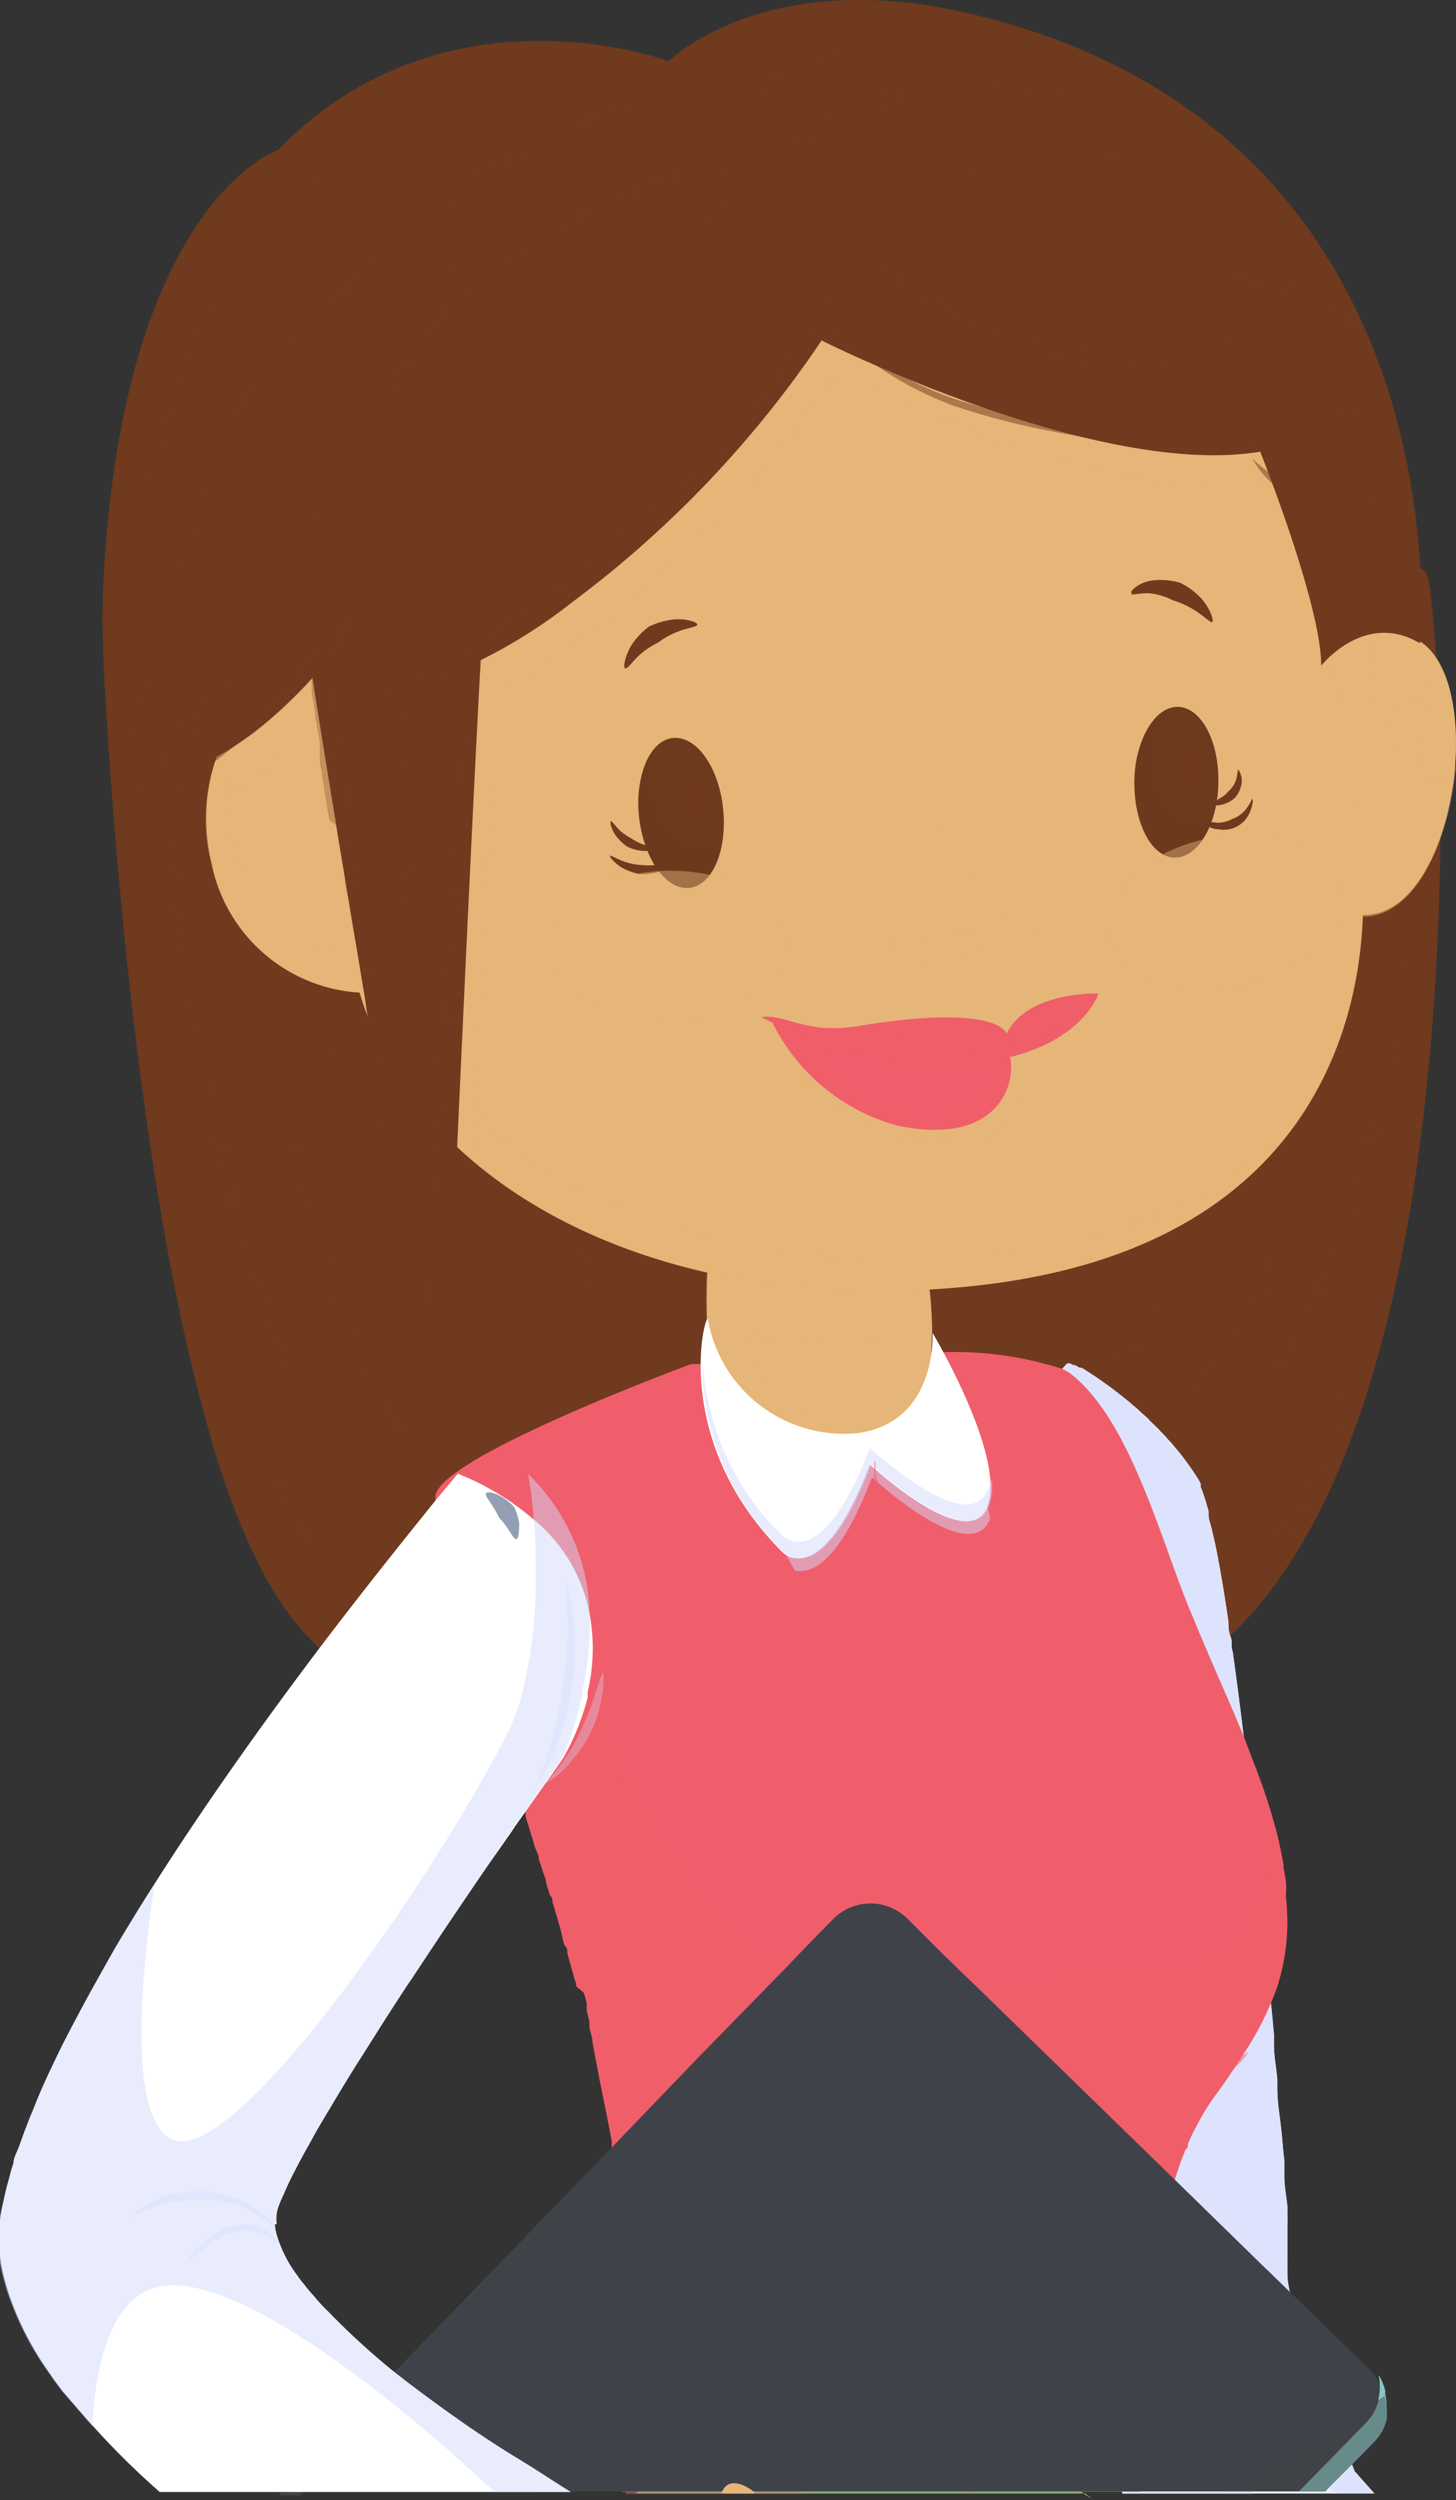 <svg xmlns="http://www.w3.org/2000/svg" viewBox="0 0 47.67 81.81"><rect x="0" y="0" width="47.67" height="81.81" fill="#333333" stroke="none"/><defs><style>.cls-1{isolation:isolate;}.cls-2,.cls-21,.cls-22,.cls-23,.cls-3{fill:#6f3a1e;}.cls-3{opacity:0.3;}.cls-12,.cls-14,.cls-16,.cls-18,.cls-20,.cls-21,.cls-22,.cls-27,.cls-28,.cls-29,.cls-3,.cls-31,.cls-32,.cls-7,.cls-8{mix-blend-mode:multiply;}.cls-14,.cls-17,.cls-21,.cls-30,.cls-33,.cls-4,.cls-7,.cls-8{opacity:0.5;}.cls-17,.cls-19,.cls-23,.cls-24,.cls-26,.cls-30,.cls-33,.cls-4,.cls-5{mix-blend-mode:screen;}.cls-16,.cls-28,.cls-29,.cls-5{opacity:0.45;}.cls-6{fill:#fff;}.cls-32,.cls-7,.cls-9{fill:#d3dbfd;}.cls-10,.cls-33{fill:#294168;}.cls-11,.cls-12{fill:#88ac76;}.cls-12{opacity:0.35;}.cls-13,.cls-14,.cls-17,.cls-24{fill:#f15e6b;}.cls-15,.cls-16,.cls-18,.cls-19{fill:#e5b678;}.cls-22{opacity:0.25;}.cls-25,.cls-26,.cls-28,.cls-30{fill:#3f4349;}.cls-27{fill:#89c5c2;}.cls-31{opacity:0.34;}</style></defs><title>regular_folderРесурс 9</title><g class="cls-1"><g id="Слой_2" data-name="Слой 2"><g id="OBJECTS"><path class="cls-2" d="M3.37,21.25s1,24.54,6,31.44,22.78,9,31.16.59,6.61-33.65,6.17-34.53S15.13,7.73,3.37,21.25Z"/><path class="cls-3" d="M12.73,37.2c-.22-2.4-.53-8.73-1.09-10.36a18.31,18.31,0,0,0-2-3.94s-3.86-.59-6.22-1c.07,1.41.29,5.12.77,9.56.12-.23.27-.38.45-.36.85.08,2.7,6.17,2.7,6.17s-.69-5.47.31-5.47S9.25,34,9.25,34s.47-1.62,1.62-.77C11.66,33.8,12.41,36,12.73,37.2Z"/><path class="cls-3" d="M12.73,37.2a3.67,3.67,0,0,0,.14.94C12.94,38.18,12.88,37.79,12.73,37.2Z"/><path class="cls-3" d="M45.12,37c-.08.4-.12.65-.12.65S45.06,37.34,45.12,37Z"/><path class="cls-3" d="M46.72,18.75a.85.85,0,0,0-.31-.21c-.77.77-1.65,1.1-2.06.33a1.23,1.23,0,0,1,0-1.13,62.45,62.45,0,0,0-6.07-1.66L15,36.54s.12,7.39-.9,8.6-4-5.17-4-5.17,3.13,9,2.1,10-3.36-2.16-3.36-2.16,1.38,3.37.6,3.49c-.39.06-1.58-2.3-2.66-4.65a19.93,19.93,0,0,0,2.56,6,11,11,0,0,0,3,2.71,15.24,15.24,0,0,0,1.88.13c2.37,0,17.27-.76,24.57-.76a16.31,16.31,0,0,0,1.74-1.49,18,18,0,0,0,3.94-6.86c-3.8,4.74-5.2,3.56-5.55,2.08s2.22-5.65,2.22-5.65-3,3-3.54,1.8,6.37-9.79,7.21-10c.59-.13.43,1.38.29,2.28.26-1.4.92-4.6,1.39-4.51.15,0,.26.84.32,2C47.55,26.48,47,19.22,46.72,18.75Z"/><g class="cls-4"><path class="cls-2" d="M9.66,45.16a2.87,2.87,0,0,1-.17-.38c-.1-.24-.25-.59-.41-1-.33-.84-.73-2-1.1-3.13C7.25,38.34,6.72,36,6.72,36s-.51-2.36-.8-4.75c-.15-1.2-.27-2.4-.32-3.3,0-.45,0-.83-.06-1.09a2.76,2.76,0,0,1,0-.42,2.5,2.5,0,0,1,.06.41c0,.26.06.64.1,1.09.1.89.24,2.09.42,3.28.35,2.38.89,4.72.89,4.72s.49,2.35,1.17,4.66c.34,1.15.7,2.3,1,3.15.15.42.27.78.35,1A1.71,1.71,0,0,1,9.66,45.16Z"/></g><g class="cls-4"><path class="cls-2" d="M13.81,47.89l-.16-.22c-.09-.14-.23-.34-.38-.59-.31-.5-.7-1.17-1.07-1.86-.73-1.38-1.31-2.84-1.31-2.84a28.28,28.28,0,0,1-.91-3c-.17-.76-.3-1.53-.37-2.11,0-.29,0-.54-.07-.71a1,1,0,0,1,0-.27,9.7,9.7,0,0,1,.18,1c.11.57.27,1.33.47,2.08a29,29,0,0,0,1,2.94s.54,1.45,1.22,2.85c.34.7.7,1.39,1,1.9A6,6,0,0,1,13.81,47.89Z"/></g><g class="cls-4"><path class="cls-2" d="M19.35,45.5a9.38,9.38,0,0,1-.09-1.18c0-.59-.1-1.18-.1-1.18s0-.58-.09-1.17A8.71,8.71,0,0,1,19,40.79a4.71,4.71,0,0,1,.32,1.15c.12.59.18,1.18.18,1.18s0,.6,0,1.19A4.86,4.86,0,0,1,19.35,45.5Z"/></g><g class="cls-4"><path class="cls-2" d="M41.08,46.05a1.2,1.2,0,0,1,.15-.31c.1-.2.27-.46.44-.8.37-.66.82-1.55,1.24-2.46s.79-1.85,1-2.56.4-1.19.4-1.19.17-.47.38-1.19.47-1.69.68-2.67.37-2,.47-2.73c.06-.37.08-.68.12-.9a1.09,1.09,0,0,1,.06-.34,1.48,1.48,0,0,1,0,.34c0,.22,0,.54-.06.92-.06.75-.2,1.75-.38,2.75s-.42,2-.62,2.7-.36,1.22-.36,1.22-.16.48-.43,1.19-.67,1.64-1.1,2.55-.94,1.79-1.33,2.43c-.2.33-.38.59-.5.77A1.46,1.46,0,0,1,41.08,46.05Z"/></g><g class="cls-4"><path class="cls-2" d="M39,45.39s.57-.5,1-1.09A7.47,7.47,0,0,0,40.84,43a7.64,7.64,0,0,0,.57-1.37c.21-.72.26-1.47.3-1.47a4.19,4.19,0,0,1-.1,1.52,7.22,7.22,0,0,1-.5,1.46,6.65,6.65,0,0,1-.9,1.25A4,4,0,0,1,39,45.39Z"/></g><g class="cls-4"><path class="cls-2" d="M38,42.79a1.65,1.65,0,0,1-.25.55c-.16.25-.35.49-.35.49s-.21.21-.44.4-.48.35-.51.32.18-.25.36-.47l.37-.45.4-.42C37.73,43,37.92,42.77,38,42.79Z"/></g><g class="cls-4"><path class="cls-2" d="M44,45.6a6.23,6.23,0,0,1-.28,1.72,8.14,8.14,0,0,1-.42,1.14c-.14.3-.25.49-.25.49s-.11.19-.3.46a9.16,9.16,0,0,1-.77.93,8.76,8.76,0,0,1-1.27,1.19s.56-.66,1.11-1.33c.27-.33.52-.68.7-1s.27-.45.27-.45.11-.18.26-.47a8,8,0,0,0,.46-1.07C43.79,46.45,43.94,45.59,44,45.6Z"/></g><g class="cls-5"><path class="cls-2" d="M5.12,35.92c.3,3.38.71,7.79,2.88,10.53a.3.3,0,0,0,.5-.21,29.1,29.1,0,0,0-1.27-4.87c-.46-1.85-.94-3.68-1.27-5.56a.43.43,0,0,0-.84.11Z"/></g><g class="cls-5"><path class="cls-2" d="M7.8,34.83A1.34,1.34,0,0,0,7.61,36a3,3,0,0,0,.51,1.33c.22.25.59,0,.62-.26a4.22,4.22,0,0,0-.29-1.3,1.42,1.42,0,0,0-.59-1Z"/></g><g class="cls-5"><path class="cls-2" d="M9.21,39.23A8,8,0,0,0,9.81,42c0,.09.19,0,.17-.07-.2-.93-.51-1.82-.73-2.75,0,0-.05,0,0,0Z"/></g><g class="cls-5"><path class="cls-2" d="M10.61,34.29a4,4,0,0,0,.13,2.26,11.82,11.82,0,0,0,.84,2.85c.05.13.25.06.25-.07a11.36,11.36,0,0,0-.3-2.79c-.18-.75-.19-1.73-.78-2.27a.1.1,0,0,0-.14,0Z"/></g><g class="cls-5"><path class="cls-2" d="M44.18,36.92a1.89,1.89,0,0,0-.6.85,2.62,2.62,0,0,0-.2,1.14.25.25,0,0,0,.47.12,4.89,4.89,0,0,0,.38-1,2.83,2.83,0,0,0,.13-.5,3.32,3.32,0,0,0,0-.54.09.09,0,0,0-.15-.06Z"/></g><g class="cls-5"><path class="cls-2" d="M45.69,37.28c-1.64,3.2-3.2,6.56-4.6,9.86-.15.35.26.77.57.44a16,16,0,0,0,4.16-10.27.07.07,0,0,0-.13,0Z"/></g><g class="cls-4"><path class="cls-2" d="M10.22,50.53a11.8,11.8,0,0,1-.88-1.44,10.76,10.76,0,0,1-.61-1.58A11.8,11.8,0,0,1,9.61,49,10.76,10.76,0,0,1,10.22,50.53Z"/></g><path class="cls-6" d="M45,81.59H36.75l-.34-1.26c0-.11-.06-.21-.09-.31s-.12-.46-.18-.68-.12-.45-.18-.66h0a25.2,25.2,0,0,1-.54-2.47c-.08-.64-.32-2.44-.6-4.87l-.06-.42h0c0-.25,0-.51-.08-.77h0c-.08-.63-.15-1.28-.22-2,0-.29-.07-.58-.09-.88-.08-.74-.16-1.5-.23-2.29-.06-.52-.1-1.06-.15-1.59l0-.34c-.07-.77-.13-1.54-.19-2.32h0c0-.22,0-.44-.05-.66h0c-.06-.87-.11-1.74-.16-2.6s-.08-1.76-.1-2.61c-.13-4.92.16-9,1.37-10.16a.38.38,0,0,1,.09-.09l0,0,0,0,0,0,.08,0,0,0,.11.06.06,0,.14.08.06,0,.11.06.07.05,0,0,.31.2.34.24c.24.17.49.37.75.58l0,0,.09.08.19.16.06.06.27.24.07.08.27.26.07.08a3.45,3.45,0,0,1,.26.28l.07.07.26.31.15.19.14.19c.11.15.22.31.32.47a1.8,1.8,0,0,1,.11.2s0,.07,0,.11a1.19,1.19,0,0,1,.08.2c.06.17.12.37.18.59h0l0,.14c0,.16.09.34.12.52l.09.38c.15.73.3,1.6.44,2.58h0c0,.15,0,.31.07.48s0,.32.07.49c.14,1,.28,2.08.41,3.21v0c0,.31.07.63.11,1l.09.83s0,0,0,.08c.08.77.16,1.57.25,2.36v0c.11,1.07.21,2.14.31,3.2h0c0,.32.06.64.1,1s.05.56.08.84l0,.34c0,.39.08.77.11,1.14l0,.28c0,.47.08.92.13,1.37s.06.7.1,1c0,.17,0,.34,0,.5,0,.36.07.71.1,1l0,.25a1.5,1.5,0,0,1,0,.22.34.34,0,0,1,0,.1c0,.13,0,.25,0,.37s0,.07,0,.1,0,.23,0,.34,0,.07,0,.11,0,.07,0,.11l0,.22a.25.25,0,0,0,0,.08c0,.12,0,.23,0,.34v0c0,.23.06.45.09.65v0s0,.06,0,.09a.06.06,0,0,0,0,0,.78.78,0,0,0,0,.16s0,.07,0,.1L43,76s0,.06,0,.09,0,0,0,.08,0,0,0,.06,0,.06,0,.08,0,0,0,0a.17.17,0,0,1,0,.07s0,0,0,.07h0a.15.15,0,0,0,0,.07.11.11,0,0,1,0,0,.83.83,0,0,0,0,.12l0,.12a.17.17,0,0,0,0,0,.76.76,0,0,0,0,.11s0,0,0,0a0,0,0,0,0,0,0s0,.08,0,.13l0,.07.06.16,0,.08.09.23s0,0,0,0l.12.31s0,0,0,0l.12.29a.49.49,0,0,0,0,.11l.1.27,0,.09c0,.11.08.22.13.34h0s0,0,0,0h0c0,.14.11.29.17.44s.15.4.24.62.08.22.13.33a.08.08,0,0,1,0,.05c.07.16.13.31.19.47,0,0,0,0,0,0Z"/><path class="cls-6" d="M45.07,81.81s0,0,0,0h0A.09.09,0,0,0,45.07,81.81Z"/><path class="cls-7" d="M45,81.59H36.75l-.34-1.26c0-.11-.06-.21-.09-.31s-.12-.46-.18-.68-.12-.45-.18-.66h0a25.2,25.2,0,0,1-.54-2.47c-.08-.64-.32-2.44-.6-4.87l-.06-.42h0c0-.25,0-.51-.08-.77h0c-.08-.63-.15-1.28-.22-2,0-.29-.07-.58-.09-.88-.08-.74-.16-1.5-.23-2.29-.06-.52-.1-1.06-.15-1.59l0-.34c-.07-.77-.13-1.54-.19-2.32h0c0-.22,0-.44-.05-.66h0c-.06-.87-.11-1.74-.16-2.6s-.08-1.76-.1-2.61c-.13-4.92.16-9,1.37-10.16a.38.38,0,0,1,.09-.09l0,0,0,0,0,0,.08,0,0,0,.11.06.06,0,.14.08.06,0,.11.06.07.05,0,0,.31.2.34.24c.24.17.49.37.75.58l0,0,.09.08.19.16.06.06.27.24.07.08.27.26.07.08a3.45,3.45,0,0,1,.26.28l.07.07.26.31.15.19.14.19c.11.15.22.31.32.47a1.8,1.8,0,0,1,.11.2s0,.07,0,.11a1.19,1.19,0,0,1,.08.2c.06.17.12.37.18.59h0l0,.14c0,.16.09.34.12.52l.09.38c.15.73.3,1.6.44,2.58h0c0,.15,0,.31.07.48s0,.32.07.49c.14,1,.28,2.08.41,3.21v0c0,.31.07.63.11,1l.09.83s0,0,0,.08c.08.77.16,1.57.25,2.36v0c.11,1.07.21,2.14.31,3.2h0c0,.32.06.64.1,1s.05.56.08.84l0,.34c0,.39.08.77.11,1.14l0,.28c0,.47.08.92.13,1.37s.06.7.1,1c0,.17,0,.34,0,.5,0,.36.07.71.1,1l0,.25a1.5,1.5,0,0,1,0,.22.34.34,0,0,1,0,.1c0,.13,0,.25,0,.37s0,.07,0,.1,0,.23,0,.34,0,.07,0,.11,0,.07,0,.11l0,.22a.25.25,0,0,0,0,.08c0,.12,0,.23,0,.34v0c0,.23.06.45.09.65v0s0,.06,0,.09a.06.06,0,0,0,0,0,.78.78,0,0,0,0,.16s0,.07,0,.1L43,76s0,.06,0,.09,0,0,0,.08,0,0,0,.06,0,.06,0,.08,0,0,0,0a.17.17,0,0,1,0,.07s0,0,0,.07h0a.15.15,0,0,0,0,.07.11.11,0,0,1,0,0,.83.83,0,0,0,0,.12l0,.12a.17.17,0,0,0,0,0,.76.76,0,0,0,0,.11s0,0,0,0a0,0,0,0,0,0,0s0,.08,0,.13l0,.07.06.16,0,.08.09.23s0,0,0,0l.12.31s0,0,0,0l.12.29a.49.49,0,0,0,0,.11l.1.27,0,.09c0,.11.08.22.13.34h0s0,0,0,0h0c0,.14.11.29.17.44s.15.4.24.62.08.22.13.33a.08.08,0,0,1,0,.05c.07.16.13.31.19.47,0,0,0,0,0,0Z"/><path class="cls-7" d="M45.07,81.81s0,0,0,0h0A.09.09,0,0,0,45.07,81.81Z"/><path class="cls-7" d="M45,81.59h-1.2l-.28-.18-.56-.3c-.7-.31-1.32-.38-1.73,0a.87.87,0,0,0-.23.49H36.75l-.34-1.26c0-.11-.06-.21-.09-.31s-.12-.46-.18-.68-.12-.45-.18-.66h0a25.2,25.2,0,0,1-.54-2.47c-.08-.64-.32-2.44-.6-4.87l-.06-.42h0c0-.25,0-.51-.08-.77h0c-.08-.63-.15-1.28-.22-2,0-.29-.07-.58-.09-.88-.08-.74-.16-1.5-.23-2.29-.06-.52-.1-1.06-.15-1.59l0-.34c-.07-.77-.13-1.54-.19-2.32h0c0-.22,0-.44-.05-.66h0c-.06-.87-.11-1.74-.16-2.6s-.08-1.76-.1-2.61c-.13-4.92.16-9,1.37-10.16a.38.38,0,0,1,.09-.09l0,0,0,0,0,0,.08,0,0,0,.11.06.06,0,.14.08.06,0,.11.06.07.05,0,0,.31.2.34.24c.24.17.49.37.75.58l0,0,.09.08.19.16.06.06.27.24.07.08.27.26.07.08a3.45,3.45,0,0,1,.26.28l.07.07.26.31.15.19.14.19c.11.15.22.31.32.47a1.8,1.8,0,0,1,.11.2s0,.07,0,.11a1.19,1.19,0,0,1,.08.2c.06.17.12.37.18.59,0,0,0,.09,0,.14s.09.34.12.52l.09.38c.15.73.3,1.6.44,2.58h0c0,.15,0,.31.07.48s0,.32.07.49c.14,1,.28,2.08.41,3.21v0c0,.31.07.63.11,1l.09.83s0,0,0,.08c.09.77.17,1.57.25,2.36v0c.11,1.06.21,2.13.32,3.18h0l.09,1c0,.28.05.56.08.84l0,.34c0,.39.08.77.11,1.14l0,.28c0,.47.09.93.13,1.37s.06.7.1,1c0,.17,0,.34,0,.5,0,.36.07.71.1,1,0,0,0,0,0,0a1.79,1.79,0,0,0,0,.23,1.5,1.5,0,0,1,0,.22.34.34,0,0,1,0,.1c0,.13,0,.25,0,.37s0,.07,0,.1,0,.23,0,.34,0,.07,0,.11,0,.07,0,.11l0,.22a.25.25,0,0,0,0,.08c0,.12,0,.23,0,.34v0c0,.23.06.45.09.65v0s0,.06,0,.09a.06.06,0,0,0,0,0,.78.78,0,0,0,0,.16s0,.07,0,.1L43,76s0,.06,0,.09,0,0,0,.08,0,0,0,.06,0,.06,0,.08,0,0,0,0a.17.17,0,0,1,0,.07s0,0,0,.07h0a.15.15,0,0,0,0,.07.11.11,0,0,1,0,0,.83.83,0,0,0,0,.12l0,.12a.17.17,0,0,0,0,0,.76.76,0,0,0,0,.11s0,0,0,0a0,0,0,0,0,0,0s0,.08,0,.13l0,.07.06.16,0,.08.09.23s0,0,0,0l.12.31s0,0,0,0l.12.29a.49.49,0,0,0,0,.11l.1.27,0,.09c0,.11.08.22.13.34h0s0,0,0,0h0c0,.14.11.29.17.44s.15.4.24.62.08.22.13.33a.08.08,0,0,1,0,.05c.07.16.13.31.19.47,0,0,0,0,0,0Z"/><g class="cls-8"><path class="cls-9" d="M43.26,77.77a3.94,3.94,0,0,1-.67-.82c-.29-.45-.54-.92-.54-.92s-.21-.49-.37-1a3.54,3.54,0,0,1-.22-1,8.34,8.34,0,0,1,.42,1c.2.48.44.94.44.94s.21.48.45.94A6.77,6.77,0,0,1,43.26,77.77Z"/></g><path class="cls-10" d="M35.75,81.76h0l-.22-.17H20.81c.22-.18.48-.37.76-.56s.39-.26.61-.39l.33-.2.35-.19.1-.06.13-.06.22-.11.42-.2.07,0,.52-.21.05,0,.42-.15h0l.35-.11a11.06,11.06,0,0,1,1.23-.3h.07c.28,0,.58-.08.87-.11a11.3,11.3,0,0,1,1.31,0l.34,0,.59.07a10.15,10.15,0,0,1,2.59.68l.2.09A12.05,12.05,0,0,1,34.63,81l.52.36c.13.08.25.18.38.27Z"/><path class="cls-11" d="M35.75,81.76h0l-.22-.17H20.81c.22-.18.48-.37.76-.56s.39-.26.61-.39l.33-.2.35-.19.1-.06.13-.06.22-.11.42-.2.07,0,.52-.21.05,0,.42-.15h0l.35-.11a11.06,11.06,0,0,1,1.23-.3h.07c.28,0,.58-.08.87-.11a11.3,11.3,0,0,1,1.31,0l.34,0,.59.07a10.15,10.15,0,0,1,2.59.68l.2.09A12.05,12.05,0,0,1,34.63,81l.52.36c.13.08.25.18.38.27Z"/><path class="cls-12" d="M28.57,81.12a.92.92,0,0,1-.48.47H20.81c.22-.18.48-.37.76-.56s.39-.26.61-.39l.33-.2.35-.19.11,0,.12-.07.22-.11.42-.2.07,0,.52-.21.05,0,.42-.15h0l.35-.11a11.06,11.06,0,0,1,1.23-.3h.07l1.35.85C28.25,80.14,28.76,80.62,28.57,81.12Z"/><path class="cls-12" d="M35.51,81.59H20.81c.22-.18.48-.37.76-.56s.39-.26.61-.39l.33-.2.35-.19.1-.06.13-.06.22-.11.42-.2.07,0,.52-.21.05,0,.42-.15h0l.35-.11a11.06,11.06,0,0,1,1.23-.3h.07c.28,0,.58-.08.87-.11a11.3,11.3,0,0,1,1.31,0l.34,0,.59.07a11.38,11.38,0,0,1,2.58.72l.2.08A13.83,13.83,0,0,1,34.63,81l.52.36Z"/><path class="cls-13" d="M41.82,65h0a10,10,0,0,1-1.13,2.24h0c-.08.13-.16.26-.25.39s0,0,0,0c-.22.33-.45.67-.7,1a6.62,6.62,0,0,0-.51.83,7.33,7.33,0,0,0-.34.69c0,.06,0,.13-.08.19l-.14.36-.18.53h0l-.06.2,0,.1c0,.1-.06.21-.09.31s-.09.35-.13.53v0l0,.14c0,.17-.08.33-.11.5-.15.78-.26,1.58-.39,2.36-.35,2.14-.83,4.24-.39,6.16h-1.7l.22.17h0l-.22-.17H20.35a12.27,12.27,0,0,0,.55-3.82,30.62,30.62,0,0,0-.4-4.4c0-.11,0-.22-.05-.33-.1-.68-.22-1.34-.34-2,0-.14-.05-.29-.08-.43a1.16,1.16,0,0,0,0-.18c0-.1,0-.2,0-.3-.1-.54-.21-1.08-.32-1.62s-.21-1.08-.31-1.62c0-.15-.07-.32-.1-.49a1.16,1.16,0,0,1,0-.18l-.09-.36c0-.08,0-.16,0-.23s-.06-.24-.1-.37L18.87,65c0-.13-.07-.26-.1-.39s-.05-.17-.07-.26l-.12-.42c0-.09,0-.17-.07-.25s-.1-.37-.16-.56l-.06-.21c-.06-.21-.13-.45-.2-.67,0-.06,0-.13-.05-.19S18,62,18,62l-.12-.4c0-.13-.08-.26-.11-.38v0l-.12-.36c0-.14-.08-.27-.13-.41s-.06-.22-.1-.33-.09-.31-.14-.46-.05-.16-.07-.23l0-.1-.33-1c-.09-.28-.18-.56-.26-.83L16.47,57h0c-.08-.23-.15-.46-.22-.68s-.17-.55-.26-.82-.13-.44-.19-.65a37,37,0,0,1-1.54-5.75,1,1,0,0,1,0-.18c.26-1.3,8.38-4.29,8.38-4.29l.29,0h0l.31,0,.38,0,1-.1c1.56-.13,3.8-.28,5.82-.28h.33a11.4,11.4,0,0,1,4,.54,1.33,1.33,0,0,1,.31.18c2,1.58,3,5.72,4,8,.17.42.35.84.53,1.26.48,1.12,1,2.25,1.42,3.4v0A20,20,0,0,1,41.81,60c.08.33.15.67.21,1,0,0,0,0,0,.07s.06.33.08.5,0,.34,0,.51A7,7,0,0,1,41.82,65Z"/><path class="cls-14" d="M41.82,65h0a10,10,0,0,1-1.13,2.24h0c-.08.13-.16.26-.25.39s0,0,0,0c-.22.33-.45.67-.7,1a6.62,6.62,0,0,0-.51.83,7.33,7.33,0,0,0-.34.69c0,.06,0,.13-.08.19l-.14.36-.18.53h0l-.06.2,0,.1a3,3,0,0,0-.08.32c0,.17-.09.34-.14.52v0l0,.14c0,.17-.07.33-.1.5h0a6.42,6.42,0,0,0-3.19-1.74l-.12,0-.22,0a4.51,4.51,0,0,0-.53-.09c-4.18-.52-9.76-.69-10.28,1.74a6.82,6.82,0,0,0-.06,2.18l.56-.38c-.08.83-.15,1.67-.15,2.5a15.74,15.74,0,0,0,.77,2.2h0a7.8,7.8,0,0,0,.39.82,10.58,10.58,0,0,0,1,1.36h-5.8a12.27,12.27,0,0,0,.55-3.82,30.62,30.62,0,0,0-.4-4.4c0-.11,0-.22-.05-.33-.1-.68-.22-1.34-.34-2,0-.14-.05-.29-.08-.43a1.16,1.16,0,0,0,0-.18c0-.1,0-.2,0-.3-.1-.54-.21-1.08-.32-1.62s-.21-1.08-.31-1.62c0-.15-.07-.32-.1-.49a1.16,1.16,0,0,1,0-.18l-.09-.36c0-.08,0-.16,0-.23s-.06-.24-.1-.37L18.87,65c0-.13-.07-.26-.1-.39s-.05-.17-.07-.26l-.12-.42c0-.09,0-.17-.07-.25s-.1-.37-.16-.56l-.06-.21c-.06-.21-.13-.45-.2-.67,0-.06,0-.13-.05-.19S18,62,18,62l-.12-.4c0-.13-.08-.26-.11-.38v0l-.12-.36c0-.14-.08-.27-.13-.41s-.06-.22-.1-.33-.09-.31-.14-.46-.05-.16-.07-.23l0-.1-.33-1c-.09-.28-.18-.56-.26-.83L16.47,57h0c-.08-.23-.15-.46-.22-.68s-.17-.55-.26-.82-.13-.42-.2-.63v0a10.86,10.86,0,0,1,1.74-3.24,1.6,1.6,0,0,1,.24-.22c.16.58.42,1.41.79,2.44v0c.06.2.13.41.22.63s.18.5.29.77h0a.36.36,0,0,0,0,.09,1.34,1.34,0,0,0,.07.18c0,.13.1.26.16.39a2.87,2.87,0,0,0,.15.37h0c.28.67.6,1.35.94,2h0a19.36,19.36,0,0,0,2.18,3.42,12,12,0,0,0,3.1,2.78,5.2,5.2,0,0,0,.46.25,8.75,8.75,0,0,0,5.55.71h0l.68-.13q.64-.12,1.35-.3l.37-.09c.33-.08.63-.15.92-.2a.8.8,0,0,1,.15,0c3.5-.66,4.45.16,5.53-1.08a4.84,4.84,0,0,0,.76-1.9v0A17.34,17.34,0,0,0,41.81,60c.08.33.15.67.21,1,0,0,0,0,0,.07s.06.33.08.5,0,.34,0,.51A7,7,0,0,1,41.82,65Z"/><path class="cls-15" d="M23.2,41.11s-.53,5.45,1.61,6.41,4.56,1,5.37-1.29a11.34,11.34,0,0,0,0-5.44S23.47,39.82,23.2,41.11Z"/><path class="cls-16" d="M29.19,47.6c-3.46-.53-5.59-4.5-4.44-3.92s4.56.12,5.78-.07a14.41,14.41,0,0,0-.35-2.82s-6.71-1-7,.32c0,0-.53,5.45,1.61,6.41C26.37,48.21,28.06,48.4,29.19,47.6Z"/><path class="cls-7" d="M28.55,48.34s3.24,3,3.86,1.36l0-.1a26.08,26.08,0,0,0-1.91-4.67,2.73,2.73,0,0,1-2.36,2.38,4.5,4.5,0,0,1-4.61-2.7c-.23,1.17.69,3.59,2.49,6.78C26.54,51.5,27.46,51.2,28.55,48.34Z"/><path class="cls-6" d="M23.18,43.18c-.05-.39-1.3,3.87,2.43,7.6,0,0,1.25,1.37,2.87-2.86,0,0,3.23,3,3.85,1.37s-1.8-5.68-1.8-5.68.18,2.91-2.43,3.28A4.52,4.52,0,0,1,23.18,43.18Z"/><path class="cls-7" d="M32.33,48.75c-.62,1.61-3.85-1.37-3.85-1.37-1.62,4.23-2.87,2.86-2.87,2.86A8.62,8.62,0,0,1,23,44.4a8.54,8.54,0,0,0,2.66,6.38s1.25,1.37,2.87-2.86c0,0,3.23,3,3.85,1.37a2,2,0,0,0,.09-.91A1.34,1.34,0,0,1,32.33,48.75Z"/><g class="cls-4"><path class="cls-17" d="M40.55,59.69a3.72,3.72,0,0,1-.2-.87A14.52,14.52,0,0,0,39.81,57c-.23-.67-.5-1.33-.7-1.82l-.33-.83s-1.86-5.4-1.7-5.46,2.27,5.25,2.27,5.25l.28.84c.18.51.41,1.19.59,1.89a11,11,0,0,1,.36,2A2.24,2.24,0,0,1,40.55,59.69Z"/><path class="cls-17" d="M40.65,62.33c-.17,0-.19-.82-.19-.82s.24-.76.4-.74.19.82.19.82S40.81,62.36,40.65,62.33Z"/><path class="cls-17" d="M35,80.63a14,14,0,0,1,.74-1.47,11.15,11.15,0,0,0,.55-1.51,10.75,10.75,0,0,0,.45-1.55A15.91,15.91,0,0,1,37,74.48a3.83,3.83,0,0,1,.15,1.68,8.78,8.78,0,0,1-.29,1.68,8.86,8.86,0,0,1-.76,1.52A3.76,3.76,0,0,1,35,80.63Z"/></g><g class="cls-8"><path class="cls-13" d="M22.15,79.13a5.18,5.18,0,0,1-.37-.66c-.15-.34-.24-.72-.28-.72a1.66,1.66,0,0,0,.08.79,4,4,0,0,0,.31.75,3.48,3.48,0,0,0,.52.61c.29.28.63.48.66.44a7.37,7.37,0,0,0-.51-.58A5.56,5.56,0,0,1,22.15,79.13Z"/><path class="cls-13" d="M30.61,68.94a11.37,11.37,0,0,1-1.68.14,10.91,10.91,0,0,1-1.68-.17c-.23,0-.41-.1-.54-.12l-.2-.05-.21-.06c-.12,0-.31-.07-.53-.15a11,11,0,0,1-1.55-.66,10.45,10.45,0,0,1-1.41-.93,4.84,4.84,0,0,0-.61-.48,3.58,3.58,0,0,0,.53.57,9,9,0,0,0,1.39,1,10.1,10.1,0,0,0,1.56.73c.22.09.41.13.54.18l.21.06.21,0c.14,0,.33.08.56.11a10,10,0,0,0,1.73.11,9.71,9.71,0,0,0,1.71-.23,3.34,3.34,0,0,0,.74-.25S31.07,68.87,30.61,68.94Z"/><path class="cls-13" d="M36.86,77.76s0,.44-.08.87a6.7,6.7,0,0,1-.56,1.6c-.21.37-.51.69-.48.73a1.86,1.86,0,0,0,.66-.62,3.89,3.89,0,0,0,.44-.79,3.76,3.76,0,0,0,.15-.9A1.84,1.84,0,0,0,36.86,77.76Z"/><path class="cls-13" d="M40.17,67.58c-.35.22-.73.41-.73.41s-.35.22-.73.41a4.8,4.8,0,0,0-.75.38,2.21,2.21,0,0,0,.84-.19,6.33,6.33,0,0,0,.79-.34,6.5,6.5,0,0,0,.71-.5,2.23,2.23,0,0,0,.59-.62A5.63,5.63,0,0,0,40.17,67.58Z"/><path class="cls-13" d="M35.24,65.85l0,.35v.1c0,.27,0,.65-.05,1.1,0,.19,0,.39,0,.6s0,.48-.07.73c-.06.63-.15,1.31-.25,2l0,.18h0l-.06.39c-.18,1-.38,2-.56,2.71s-.38,1.47-.38,1.47-.16.59-.45,1.45-.63,1.76-1,2.78a0,0,0,0,1,0,0l-.11.35a14.51,14.51,0,0,0-.4,1.5h-.18A15.37,15.37,0,0,1,32,80c0-.12.07-.25.11-.37s0,0,0,0c.31-1,.65-2,.89-2.77s.43-1.45.43-1.45.18-.58.4-1.46.42-1.69.61-2.68c0-.19.07-.38.1-.57s.06-.37.1-.56h0c.08-.53.16-1.05.22-1.53,0-.25.06-.48.09-.71s0-.33,0-.49,0-.24,0-.35a2.06,2.06,0,0,1-.1.32.08.08,0,0,1,0,0A2.17,2.17,0,0,1,35,67a7.77,7.77,0,0,0,.11-1.18,6.46,6.46,0,0,0-.06-1,8.69,8.69,0,0,0-.28-1.44,1.38,1.38,0,0,0-.08-.27,7.24,7.24,0,0,0-.24-.75,15.24,15.24,0,0,0-.69-1.59h0c-.31-.61-.62-1.17-.89-1.64s-.58-1-.71-1.22l-.12-.2s-.33-.58-.79-1.46c-.19-.37-.4-.8-.61-1.27-.29-.64-.59-1.35-.84-2.07a26.73,26.73,0,0,1-1-3.5c-.08-.37-.14-.7-.18-1a2.07,2.07,0,0,1,0-.22,1.41,1.41,0,0,1,0-.18h0a.19.19,0,0,0,0-.08h0c0-.08,0-.13,0-.16a.42.42,0,0,1,.05.14v0s0,.08,0,.14h0s0,.08,0,.12.05.2.08.32.12.52.19.85A31.94,31.94,0,0,0,30,52.8c.29.75.61,1.48.92,2.13.2.42.4.81.58,1.15.46.87.8,1.44.8,1.44l.16.28L33.12,59c.18.33.39.71.6,1.11h0a16.82,16.82,0,0,1,1,2.18c.1.28.18.57.26.85l.06.25a9.13,9.13,0,0,1,.22,1.41A6.79,6.79,0,0,1,35.24,65.85Z"/></g><g class="cls-4"><path class="cls-13" d="M36.39,63.4a7.53,7.53,0,0,1-1.21,0,6.45,6.45,0,0,0-2.55.34,14.14,14.14,0,0,1-2.59.76,5.44,5.44,0,0,1-1.26.07l-.35,0a4.87,4.87,0,0,1-.9-.25,9,9,0,0,1-2.33-1.4,11.57,11.57,0,0,1-2-1.79A2.18,2.18,0,0,1,22.63,60s.25.42.75.93a13.71,13.71,0,0,0,2.07,1.6,9,9,0,0,0,2.27,1.22,3.66,3.66,0,0,0,.79.18,2.33,2.33,0,0,0,.31,0,5.19,5.19,0,0,0,1.15,0,15.66,15.66,0,0,0,2.54-.62,6.58,6.58,0,0,1,1.43-.24,7.93,7.93,0,0,1,1.26.08A4.1,4.1,0,0,1,36.39,63.4Z"/></g><path class="cls-15" d="M43.28,21.77A2.33,2.33,0,0,1,46.51,21c2.2,1.45,1.1,9-1.89,8.94S42.75,21.61,43.28,21.77Z"/><path class="cls-16" d="M43.28,21.77A2.33,2.33,0,0,1,46.51,21c2.2,1.45,1.1,9-1.89,8.94S42.75,21.61,43.28,21.77Z"/><path class="cls-18" d="M46,27.7c0-.05-.23,0-.49-.07a.48.48,0,0,1-.32-.26.77.77,0,0,1,0-.5,1,1,0,0,1,.28-.43c.11-.11.26-.15.46-.31a.87.87,0,0,0,.28-.77.9.9,0,0,0-.08-.29,1.12,1.12,0,0,0-.17-.24,1.18,1.18,0,0,0-.28-.23.91.91,0,0,0-.22-.09h0s0,0,0,0,0-.08,0-.13l0-.2a2.38,2.38,0,0,1,.31-.8c.29-.51.73-.71.72-.79s-.52,0-1,.5A2.55,2.55,0,0,0,45,24a2.33,2.33,0,0,0-.07.25,1.68,1.68,0,0,0,0,.29c0,.24,0,.48,0,.65a2.72,2.72,0,0,1,.43,0,.31.31,0,0,1,.1.05.79.79,0,0,1,.13.13.46.46,0,0,1,.06.1s0,0,0,0-.26.18-.45.39a1.58,1.58,0,0,0-.39.81,1.24,1.24,0,0,0,.17.89.64.64,0,0,0,.57.29C45.85,27.92,46,27.75,46,27.7Z"/><path class="cls-16" d="M44.62,30c-3-.1-1.87-8.37-1.34-8.21A2.78,2.78,0,0,1,45,20.65a5.42,5.42,0,0,0,.21,3.07s.78-1.25,1.2-.83-.22,2.42.68,2.62c.28.06.47-.16.58-.49C47.47,27.45,46.37,30,44.62,30Z"/><g class="cls-4"><path class="cls-19" d="M47.4,22.72c.13.42.07.84-.12,1s-.46-.16-.58-.59-.07-.85.12-.95S47.28,22.29,47.4,22.72Z"/><path class="cls-19" d="M46.63,21.49a.35.35,0,0,1-.14.39.22.22,0,0,1-.33-.11.34.34,0,0,1,.15-.38A.21.21,0,0,1,46.63,21.49Z"/></g><path class="cls-15" d="M9.89,22C9.65,15.2,12.46,4.19,26.75,4.08S43.3,19.75,43.3,19.75A43.42,43.42,0,0,1,44.62,30c-.17,4.43-2.48,11-12.77,12.08s-18.22-3.27-20.07-9.6a5.26,5.26,0,0,1-4.85-4.24C6.21,25.3,7.81,22.34,9.89,22Z"/><g class="cls-20"><path class="cls-16" d="M9.89,22a21.93,21.93,0,0,1,.84-6.83,17.44,17.44,0,0,1,2.32-4.88C11,13.74,10.63,18.94,10.74,22.1c-.17,0-.6-.09-.9-.1Z"/><path class="cls-16" d="M8,23.14a6,6,0,0,0-.43,4.07,5.27,5.27,0,0,0,4.86,4.24c1.85,6.33,9.77,10.65,20.06,9.6,5.43-.56,8.63-2.65,10.47-5.15-1.7,2.93-5,5.53-11.13,6.16-10.29,1-18.22-3.27-20.07-9.6a5.26,5.26,0,0,1-4.85-4.24A5.88,5.88,0,0,1,8,23.14Z"/></g><g class="cls-20"><path class="cls-15" d="M9.15,29.8a1,1,0,0,0,.42.84.74.74,0,0,0,.42.15.68.68,0,0,0,.52-.24,1.25,1.25,0,0,0,.32-.64.91.91,0,0,0-.23-.78,4,4,0,0,0-.43-.29.61.61,0,0,1-.21-.26A.87.87,0,0,1,9.9,28a.44.44,0,0,1,.31-.33.36.36,0,0,1,.13,0h.14l.07,0,0,0,.11.16c.16.24.29.3.44.31a.44.44,0,0,0,.27-.12.62.62,0,0,0,.15-.29,4,4,0,0,0,.08-.88,4.3,4.3,0,0,0,0-.62,3.44,3.44,0,0,0-.32-1.13,2,2,0,0,0-.59-.73c-.44-.32-.81-.22-.8-.17s.31.1.63.45a2.52,2.52,0,0,1,.58,1.68,4.87,4.87,0,0,1,0,.54c0,.17,0,.13,0,.17S11,27,11,27h0l-.09-.08a.93.93,0,0,0-.2-.1.76.76,0,0,0-.34-.06.73.73,0,0,0-.3.05,1,1,0,0,0-.29.16,1.39,1.39,0,0,0-.5.83A1.8,1.8,0,0,0,9.46,29a1.19,1.19,0,0,0,.45.44,2.31,2.31,0,0,1,.38.18c.07.05.09.1.09.22a.65.65,0,0,1-.13.34.42.42,0,0,1-.55.13C9.33,30.15,9.2,29.76,9.15,29.8Z"/></g><path class="cls-19" d="M8.51,24.37c-.3.31-.64.39-.77.2s0-.59.31-.89.64-.39.77-.2S8.8,24.07,8.51,24.37Z"/><path class="cls-19" d="M9.62,22.9a.32.32,0,0,1-.14.38.21.21,0,0,1-.32-.1.34.34,0,0,1,.14-.39A.21.21,0,0,1,9.62,22.9Z"/><path class="cls-2" d="M21.51,27.76s-.24.11-.49.08a1.44,1.44,0,0,1-.49-.14,1.68,1.68,0,0,1-.37-.36c-.15-.21-.2-.46-.16-.47s.16.18.32.33a2.41,2.41,0,0,0,.36.24,1.64,1.64,0,0,0,.38.19C21.27,27.71,21.5,27.72,21.51,27.76Z"/><path class="cls-2" d="M22,28.26s-.21.21-.49.28a1.94,1.94,0,0,1-.58.06,2.16,2.16,0,0,1-.55-.2c-.26-.15-.44-.38-.41-.4s.25.12.49.2a1.89,1.89,0,0,0,.5.1,2.12,2.12,0,0,0,.51,0C21.72,28.32,22,28.22,22,28.26Z"/><path class="cls-2" d="M40.55,25.18s.14.22.1.46a1,1,0,0,1-.21.46,1,1,0,0,1-.44.23c-.24.06-.47,0-.46-.07s.22,0,.4-.14a.83.83,0,0,0,.28-.23.8.8,0,0,0,.22-.3C40.52,25.41,40.51,25.19,40.55,25.18Z"/><path class="cls-2" d="M41,26.14c.05,0,0,.3-.13.54a.92.92,0,0,1-1,.45c-.29,0-.52-.24-.49-.27a4.61,4.61,0,0,0,.51.06,1,1,0,0,0,.45-.12,1,1,0,0,0,.39-.25C40.89,26.38,41,26.13,41,26.14Z"/><path class="cls-2" d="M37.14,25.59c0,1.36.57,2.47,1.33,2.47s1.4-1.1,1.42-2.46-.57-2.46-1.33-2.47S37.16,24.23,37.14,25.59Z"/><path class="cls-21" d="M37.14,25.59c0,1.36.57,2.47,1.33,2.47s1.4-1.1,1.42-2.46-.57-2.46-1.33-2.47S37.16,24.23,37.14,25.59Z"/><path class="cls-22" d="M37.92,23.42a4.06,4.06,0,0,0-.17,1.07c0,1.36.58,2.47,1.34,2.47a1,1,0,0,0,.64-.29c-.24.82-.72,1.39-1.26,1.39-.76,0-1.36-1.11-1.33-2.47A3.06,3.06,0,0,1,37.92,23.42Z"/><path class="cls-23" d="M39.62,25.18c0,.46-.14.86-.38.88s-.46-.33-.49-.8.14-.86.38-.89S39.59,24.71,39.62,25.18Z"/><path class="cls-23" d="M38.68,23.93a.18.18,0,1,0,.36,0,.19.19,0,0,0-.18-.19A.2.2,0,0,0,38.68,23.93Z"/><path class="cls-2" d="M20.93,26.76c.16,1.36.89,2.38,1.65,2.29s1.24-1.26,1.09-2.62-.89-2.37-1.65-2.28S20.78,25.41,20.93,26.76Z"/><path class="cls-21" d="M20.93,26.76c.16,1.36.89,2.38,1.65,2.29s1.24-1.26,1.09-2.62-.89-2.37-1.65-2.28S20.78,25.41,20.93,26.76Z"/><path class="cls-22" d="M21.38,24.57a4.43,4.43,0,0,0,0,.89c.15,1.35.89,2.38,1.64,2.29a1,1,0,0,0,.64-.42c-.09.94-.51,1.65-1.09,1.72-.76.09-1.49-.93-1.65-2.29A3.17,3.17,0,0,1,21.38,24.57Z"/><path class="cls-23" d="M23.23,26c.1.46,0,.87-.26.92s-.5-.27-.59-.73,0-.88.26-.93S23.14,25.53,23.23,26Z"/><path class="cls-23" d="M22.14,24.87a.19.19,0,0,0,.2.17.19.19,0,0,0,.15-.21.18.18,0,0,0-.2-.17A.18.18,0,0,0,22.14,24.87Z"/><path class="cls-16" d="M29.11,30.66a5.49,5.49,0,0,0,4.33-1.18s1.22.78-.95,1.6C29.61,32.18,29.11,30.66,29.11,30.66Z"/><g class="cls-20"><path class="cls-15" d="M30.34,31.27a6.09,6.09,0,0,0,.91,0,5.48,5.48,0,0,0,1.85-.63,1.11,1.11,0,0,0,.59-.63.55.55,0,0,0-.25-.56,1.59,1.59,0,0,0-.5-.22,1.08,1.08,0,0,0-.22,0,2.2,2.2,0,0,0-.51,0,3.32,3.32,0,0,0-.61.09c-.11,0-.24.08-.37.14a7.48,7.48,0,0,0-.79.49c0-.31,0-.65,0-1,0-.19,0-.4,0-.61,0-.41,0-.84,0-1.22a5.31,5.31,0,0,1,.14-1.36,6.11,6.11,0,0,1,.15,1.36c0,.38.05.81.08,1.23l0,.61c0,.06,0,.08,0,.09L31,29l.43-.18a3.51,3.51,0,0,1,.73-.15,2.78,2.78,0,0,1,.63,0,2.11,2.11,0,0,1,.29.06,2,2,0,0,1,.7.36,1.33,1.33,0,0,1,.34.45,1,1,0,0,1,0,.67,1.54,1.54,0,0,1-.87.88,4.93,4.93,0,0,1-2,.48A1.34,1.34,0,0,1,30.34,31.27Z"/></g><path class="cls-19" d="M32.29,29.59c.06.14-.14.35-.43.47s-.58.1-.64,0,.14-.35.44-.46S32.23,29.45,32.29,29.59Z"/><path class="cls-16" d="M25.81,30.9c0,1.36-1.72,2.48-3.87,2.51S18,32.35,18,31s1.72-2.49,3.88-2.51S25.8,29.54,25.81,30.9Z"/><path class="cls-16" d="M43.88,29.11c.25,1.33-1.23,2.74-3.32,3.15s-4-.35-4.25-1.69,1.22-2.74,3.31-3.15S43.62,27.77,43.88,29.11Z"/><path class="cls-16" d="M35.25,32.89h-.49a3.19,3.19,0,0,0-2.26.87s-.22-.62-3.82-.24l-.65.07-.3,0a5,5,0,0,1-.76,0,4.51,4.51,0,0,1-.58-.06,5,5,0,0,0-1.33-.18h.05a6.57,6.57,0,0,0,4.79,3.94,5.25,5.25,0,0,0,2.4-.09,2.47,2.47,0,0,0,.54-.27,1.38,1.38,0,0,0,.44-.51.68.68,0,0,0-.05-.79c-.3-.22-.18-1.08-.1-1.52a4.88,4.88,0,0,0,1.32-.52,1.92,1.92,0,0,0,.83-.78Z"/><path class="cls-13" d="M32.79,34a12,12,0,0,1-1.7.08h0l-.25.05c-1.91.25-3.57-.41-5.45-.65l-.09,0a6.47,6.47,0,0,0,4.07,3.35c3.77.79,4-2,3.59-2.46A.83.83,0,0,1,32.79,34Z"/><path class="cls-14" d="M32.79,34,32,34a.15.15,0,0,0,.12,0c.38-.16,1.12.13.74,1.29s-3,2-4.8.61-.68-1.87-.68-1.87-.08-.14-.21-.33c-.59-.13-1.18-.25-1.8-.33l-.09,0a6.47,6.47,0,0,0,4.07,3.35c3.77.79,4-2,3.59-2.46A.83.83,0,0,1,32.79,34Z"/><path class="cls-13" d="M24.93,33.28a13.91,13.91,0,0,0,7.28,1.47c3.2-.44,3.75-2.24,3.75-2.24s-2.32-.08-3,1.31c0,0-.26-1-4.82-.25C26.33,33.87,25.79,33.18,24.93,33.28Z"/><path class="cls-14" d="M24.93,33.28a13.91,13.91,0,0,0,7.28,1.47c3.2-.44,3.75-2.24,3.75-2.24s-2.32-.08-3,1.31c0,0-.26-1-4.82-.25C26.33,33.87,25.79,33.18,24.93,33.28Z"/><path class="cls-14" d="M35.39,32.53c-.19.72-1.67,2.14-4.25,1.78-1.63-.22-2.14-.58-2.26-.86l-.75.12c-1.8.3-2.34-.39-3.2-.29a13.91,13.91,0,0,0,7.28,1.47c3.2-.44,3.75-2.24,3.75-2.24A4.8,4.8,0,0,0,35.39,32.53Z"/><path class="cls-24" d="M30.17,36c0,.19-.34.31-.69.25s-.62-.26-.59-.45.34-.31.7-.26S30.2,35.77,30.17,36Z"/><path class="cls-2" d="M22.83,20.44c0,.08-.38.11-.69.25a2.37,2.37,0,0,0-.58.33,2.63,2.63,0,0,0-.55.35c-.27.22-.46.53-.54.5s0-.42.21-.77a2.44,2.44,0,0,1,.57-.6,2.58,2.58,0,0,1,.8-.23C22.46,20.23,22.85,20.36,22.83,20.44Z"/><path class="cls-2" d="M39.68,20.36c-.07,0-.32-.25-.63-.43a2.63,2.63,0,0,0-.63-.28,2.43,2.43,0,0,0-.65-.22,1.48,1.48,0,0,0-.47,0c-.13,0-.22.05-.25,0s0-.13.16-.24a1.17,1.17,0,0,1,.56-.2,2.22,2.22,0,0,1,.87.08,2.37,2.37,0,0,1,.69.51C39.63,19.92,39.76,20.33,39.68,20.36Z"/><path class="cls-16" d="M43.3,19.75S41.12,4,26.75,4.08,9.65,15.2,9.89,22C8.3,22.26,7,24,6.79,26.17c1.64-.44,3.47-2.34,4-2.91.24,1.6,1.16,7.11,1.84,11.2A12.07,12.07,0,0,0,15.51,38c.2-4.24.57-12.22.75-15.35a16.39,16.39,0,0,0,3-1.89,35.17,35.17,0,0,0,8.16-8.56s9,4.53,14.35,3.64c0,0,2,5,2,7l.11-.13C43.61,21,43.3,19.75,43.3,19.75Z"/><path class="cls-2" d="M31.51.39C25-1.07,21.89,2,21.89,2S14.57-.73,9.1,4.91c0,0-5,1.67-5.7,13.86-.64,11.2,5.79,4.56,6.83,3.41.4,2.65,2.64,16,2.64,16l2,1.5s.62-13.74.87-18.08a17.07,17.07,0,0,0,3-1.9,35.17,35.17,0,0,0,8.16-8.56s9,4.53,14.36,3.64c0,0,2,5,2,7,0,0,1.42-1.81,3.23-.73C46.51,21,48.07,4.1,31.51.39Z"/><path class="cls-3" d="M22.66,15.91l-.27.2c-.68.5-1.47,1.05-2.29,1.58h0c-2.72,1.77-5.79,3.4-6.44,2.95-1-.71.39-3.34.52-3.58a33.72,33.72,0,0,1-3.43,3.21c-.28.22-.57.43-.85.61-1.31.89-2.6,1.4-3.33.71a3.28,3.28,0,0,1-.5-2.81h0a17.06,17.06,0,0,1,.88-3.2l0-.06,0-.09c.22-.61.45-1.17.63-1.59a21.28,21.28,0,0,1-1.09,1.92s0,0,0,.05c-.65,1-1.4,1.9-2,1.67S4,15.13,4.18,13c-.06.26-.12.53-.18.82l-.15.85c-.11.61-.2,1.27-.27,2,0,.34-.07.69-.1,1.05s-.06.73-.08,1.11c0,.73,0,1.38,0,2,0,.17,0,.33,0,.49a6.39,6.39,0,0,0,0,.64c0,.12,0,.24,0,.35a6,6,0,0,0,.12.68c0,.1,0,.2.07.3s.09.31.14.45h0l.11.27a2.28,2.28,0,0,0,.24.44c0,.07.09.12.13.18a2.23,2.23,0,0,0,.21.22,1.56,1.56,0,0,0,.27.2l.14.07.15.06a.67.67,0,0,0,.19.05l.18,0a2.69,2.69,0,0,0,1.3-.25,3.14,3.14,0,0,0,.37-.18h0a4.91,4.91,0,0,0,.44-.25l.1-.06,0,0L8.29,24c.19-.15.38-.3.55-.45l.35-.3h0l.36-.35,0,0c.29-.28.52-.52.65-.67,0,.1,0,.21,0,.34s.06.39.1.63,0,.29.07.45a0,0,0,0,1,0,0c0,.2.07.42.1.65a.13.13,0,0,1,0,.06s0,0,0,0l0,.18h0s0,.06,0,.09l0,.16h0c0,.13,0,.25.05.38s0,.29.08.45a.77.77,0,0,1,0,.15c.06.34.12.7.18,1.06L11,27h0c.05.35.11.7.17,1.06l.12.69c0,.22.07.45.11.67s.07.45.11.67.07.45.11.67v-.66c0-.44,0-.87,0-1.3h0c0-.12,0-.22,0-.33v0a9.87,9.87,0,0,1,.1-1v0a2.2,2.2,0,0,1,.46-1.31c.51-.4.78.6.92,1.61h0s0,0,0,0,0,0,0,0,0,0,0,0,0,0,0,0a.13.13,0,0,1,0,.06c.11.83.13,1.62.13,1.62a22.39,22.39,0,0,1,.14-2.35.76.76,0,0,1,0-.15c.15-1,.4-2,.91-1.94.24,0,.41.45.54,1.09v.05c.06.3.11.65.15,1v0c.12,1.2.16,2.68.17,3.88,0-.44,0-.89.07-1.34l.06-1.33c0-.08,0-.16,0-.24s0-.38,0-.57l0-.62,0-.66c0-.09,0-.18,0-.26,0-.24,0-.48,0-.71s0-.62.05-.92c0-.54,0-1,.07-1.5,0-.19,0-.36,0-.53,0-.34,0-.65.05-.92a16.5,16.5,0,0,0,3-1.9c.35-.27.69-.54,1-.81s.65-.53,1-.8l.87-.78.63-.6.18-.17.4-.4c.37-.38.72-.74,1-1.09C23.5,15.26,23.11,15.58,22.66,15.91Z"/><path class="cls-3" d="M29.23,10.67a4.49,4.49,0,0,1,3.25.07s-5.93-4.16-4.73-5.49a13.46,13.46,0,0,1,3.88-2.47s-3.31-.07-5,1.06c0,0-2.63-.1-.4-1.5,0,0-2.11-.41-2.32-1.53a6.89,6.89,0,0,0-2,1.23A13.48,13.48,0,0,0,14,1.89a3.23,3.23,0,0,1,2.48.54c1.05,1.12-2,4.27-2,4.27s3.88-1.88,4.65-1.53-3.94,4.16-3.94,4.16S20.63,6.8,20.85,7.5s-1.91,2.82-1.91,2.82,6.28-4.09,5.43.92a13.91,13.91,0,0,1-2.18,5.43,31.53,31.53,0,0,0,4.7-5.57,46.42,46.42,0,0,0,6.27,2.53C31.14,12.66,28.3,11.14,29.23,10.67Z"/><g class="cls-4"><path class="cls-2" d="M15.79,21a1.54,1.54,0,0,1,.27-.22l.73-.54c.61-.45,1.42-1,2.21-1.65s1.58-1.23,2.15-1.72l.93-.83a25.83,25.83,0,0,0,2.76-2.88,21.65,21.65,0,0,0,1.58-2.25l.46-.78a1.19,1.19,0,0,1,.19-.29,1.76,1.76,0,0,1-.13.32c-.09.2-.24.48-.42.81A19.12,19.12,0,0,1,25,13.25a24.43,24.43,0,0,1-2.73,3s-.37.34-1,.82-1.37,1.1-2.19,1.68-1.65,1.16-2.27,1.57l-.77.5A1.07,1.07,0,0,1,15.79,21Z"/></g><g class="cls-4"><path class="cls-2" d="M15.59,21.37a2.75,2.75,0,0,1-.9.71,6.13,6.13,0,0,1-1.06.45,6.41,6.41,0,0,1-1.15.14,2.84,2.84,0,0,1-1.13-.16s.57,0,1.12-.05a6.27,6.27,0,0,0,1.08-.23,5.91,5.91,0,0,0,1-.35C15.1,21.66,15.57,21.34,15.59,21.37Z"/></g><g class="cls-4"><path class="cls-2" d="M21.93,8.05s.12-.31.35-.56a3.38,3.38,0,0,1,.5-.45,3.76,3.76,0,0,1,.61-.26,1.28,1.28,0,0,1,.66-.06,3.23,3.23,0,0,1-.58.26,4.41,4.41,0,0,0-.53.32,5,5,0,0,0-.52.34C22.18,7.84,22,8.08,21.93,8.05Z"/></g><g class="cls-4"><path class="cls-2" d="M12.73,13.11a1.19,1.19,0,0,1,.08-.29,7.17,7.17,0,0,1,.32-.73,9.17,9.17,0,0,1,1.37-2,12.06,12.06,0,0,1,1.78-1.66c.53-.4.91-.63.91-.63s.37-.24.95-.55,1.38-.7,2.19-1a9.57,9.57,0,0,1,2.31-.74,2.1,2.1,0,0,1,.81.08.73.73,0,0,1,.27.15,2.16,2.16,0,0,0-1.06-.11,9.38,9.38,0,0,0-2.24.82,23.44,23.44,0,0,0-2.14,1.08c-.57.32-.93.56-.93.56s-.37.23-.9.61a12.09,12.09,0,0,0-1.79,1.57,10.52,10.52,0,0,0-1.43,1.91C12.91,12.71,12.75,13.12,12.73,13.11Z"/></g><g class="cls-4"><path class="cls-2" d="M5.12,26.21s.28-.23.7-.56,1-.77,1.51-1.23c1.08-.93,2.07-1.94,2.07-1.94s1-1,1.93-2.08c.46-.54.91-1.09,1.23-1.51a6.53,6.53,0,0,1,.56-.7,4.12,4.12,0,0,1-.46.76c-.3.45-.72,1-1.16,1.59-.89,1.12-1.89,2.15-1.89,2.15s-1,1-2.14,1.89c-.56.45-1.14.87-1.58,1.17A4.36,4.36,0,0,1,5.12,26.21Z"/></g><g class="cls-4"><path class="cls-2" d="M7.58,22.07a7.86,7.86,0,0,1-.71,1l-.73,1L5.38,25a7.09,7.09,0,0,1-.79.94,5.93,5.93,0,0,1,.62-1.07c.33-.51.7-1,.7-1s.38-.48.79-.93A5.14,5.14,0,0,1,7.58,22.07Z"/></g><g class="cls-4"><path class="cls-2" d="M12.28,8.41a1.69,1.69,0,0,1-.25.3l-.7.74c-.58.61-1.34,1.43-2,2.3a17.65,17.65,0,0,0-1.73,2.53A13.11,13.11,0,0,0,7,15.53s-.23.5-.5,1.29-.59,1.87-.89,2.95l-.85,3-.29,1a1.93,1.93,0,0,1-.12.36,1.51,1.51,0,0,1,.07-.38c0-.24.13-.58.23-1,.21-.82.48-1.9.75-3s.56-2.18.83-3,.5-1.32.5-1.32a10.55,10.55,0,0,1,.64-1.27,17.51,17.51,0,0,1,1.8-2.53c.73-.86,1.52-1.66,2.13-2.25l.74-.7A2.15,2.15,0,0,1,12.28,8.41Z"/></g><g class="cls-4"><path class="cls-2" d="M14.08,7.15a2.94,2.94,0,0,1,.42-.45c.27-.26.63-.59,1-.92s.77-.62,1.08-.84.51-.35.51-.35a9.48,9.48,0,0,1,1.82-.82,4.94,4.94,0,0,1,2-.26,3,3,0,0,1-.61.11A7.42,7.42,0,0,0,19,4a9.9,9.9,0,0,0-1.73.88A16.49,16.49,0,0,0,15.64,6C14.86,6.55,14.11,7.18,14.08,7.15Z"/></g><g class="cls-4"><path class="cls-2" d="M7.2,9.81s-.36.74-.69,1.48-.6,1.49-.6,1.49-.31.75-.57,1.52-.45,1.56-.49,1.55a7.16,7.16,0,0,1,.29-1.61c.2-.79.49-1.57.49-1.57s.31-.76.69-1.48A7.51,7.51,0,0,1,7.2,9.81Z"/></g><g class="cls-4"><path class="cls-2" d="M14.06,42.8c-.08,0,.45-10.44.45-10.44s.67-10.42.76-10.41-.46,10.43-.46,10.43S14.14,42.8,14.06,42.8Z"/></g><g class="cls-4"><path class="cls-2" d="M12.48,39.73a1.48,1.48,0,0,1,0-.37c0-.24,0-.57-.07-1,0-.81-.12-1.89-.21-3-.17-2.16-.42-4.3-.42-4.3s-.21-2.15-.51-4.29c-.15-1.07-.31-2.14-.43-2.94-.06-.41-.11-.74-.15-1a2.52,2.52,0,0,1,0-.37,1.23,1.23,0,0,1,.1.36c0,.23.13.56.2,1,.16.79.36,1.86.53,2.92.35,2.14.6,4.29.6,4.29s.22,2.16.34,4.32c0,1.08.1,2.16.11,3,0,.4,0,.74,0,1A2.89,2.89,0,0,1,12.48,39.73Z"/></g><g class="cls-4"><path class="cls-2" d="M13.25,30.19a15.2,15.2,0,0,1-.05-1.71l0-1.7v-1.7a13.94,13.94,0,0,1,0-1.71,10.89,10.89,0,0,1,.19,1.7c.06.85.08,1.71.08,1.71s0,.85-.06,1.71A10.37,10.37,0,0,1,13.25,30.19Z"/></g><g class="cls-4"><path class="cls-2" d="M28,1.71a6.32,6.32,0,0,1-.88.29,7.47,7.47,0,0,0-.84.34,8.79,8.79,0,0,0-.82.39,7.65,7.65,0,0,1-.8.46,2.34,2.34,0,0,1,.69-.64,5.4,5.4,0,0,1,.81-.48,6.2,6.2,0,0,1,.9-.28A2.56,2.56,0,0,1,28,1.71Z"/></g><g class="cls-4"><path class="cls-2" d="M34.88,3.05a7.58,7.58,0,0,1-.77-.1,11.72,11.72,0,0,0-1.68-.11A11.12,11.12,0,0,0,30.76,3c-.45.07-.75.14-.75.14s-.3.06-.74.18a12.58,12.58,0,0,0-1.58.55,13.26,13.26,0,0,0-1.49.8,6.94,6.94,0,0,1-.65.4,3,3,0,0,1,.59-.5,9.82,9.82,0,0,1,1.46-.89A12.18,12.18,0,0,1,29.2,3c.44-.13.75-.2.75-.2s.31-.07.77-.13a11.21,11.21,0,0,1,1.71-.08,10.74,10.74,0,0,1,1.7.2A3.11,3.11,0,0,1,34.88,3.05Z"/></g><g class="cls-4"><path class="cls-2" d="M44.87,13.08a1.45,1.45,0,0,1-.33.22,8.39,8.39,0,0,1-.95.47,11.14,11.14,0,0,1-3.12.76,18,18,0,0,1-3.22,0c-.87-.08-1.45-.17-1.45-.17s-.58-.09-1.43-.26a24,24,0,0,1-3.11-.81,11.3,11.3,0,0,1-2.83-1.52c-.36-.25-.65-.47-.85-.63l-.31-.26a1.85,1.85,0,0,1,.34.21l.88.58a11.93,11.93,0,0,0,2.84,1.41,22.27,22.27,0,0,0,3.09.74c.85.16,1.43.24,1.43.24s.57.1,1.43.19a17.85,17.85,0,0,0,3.17.08,11.34,11.34,0,0,0,3.1-.65C44.36,13.36,44.86,13.05,44.87,13.08Z"/></g><g class="cls-4"><path class="cls-2" d="M45.63,16.39a2.72,2.72,0,0,1-1.26.32,4.79,4.79,0,0,1-1.31-.15A4.53,4.53,0,0,1,41.89,16,2.87,2.87,0,0,1,41,15s.46.45,1,.77a4.63,4.63,0,0,0,1.15.48,4.79,4.79,0,0,0,1.22.22A11.8,11.8,0,0,0,45.63,16.39Z"/></g><g class="cls-4"><path class="cls-2" d="M44.48,20.56a4.46,4.46,0,0,1-.35-.73c-.17-.36-.37-.7-.37-.7s-.16-.36-.36-.71a5.11,5.11,0,0,1-.39-.7s.32.26.57.58A6.67,6.67,0,0,1,44,19a6.07,6.07,0,0,1,.3.76A2.24,2.24,0,0,1,44.48,20.56Z"/></g><g class="cls-4"><path class="cls-2" d="M36.66,5.23s-.72-.11-1.44-.1a8.2,8.2,0,0,0-1.41.12,8.78,8.78,0,0,0-1.39.33c-.68.22-1.31.58-1.33.55a4,4,0,0,1,1.26-.75A7.42,7.42,0,0,1,33.76,5a7.29,7.29,0,0,1,1.47,0A4.29,4.29,0,0,1,36.66,5.23Z"/></g><g class="cls-4"><path class="cls-2" d="M39.13,12.12a.85.85,0,0,1-.27,0c-.17,0-.41,0-.7,0A17.12,17.12,0,0,1,36,11.88a19.54,19.54,0,0,1-3-.78l-.25-.1-.66-.26a19,19,0,0,1-1.92-1,13.74,13.74,0,0,1-1.8-1.17,1.56,1.56,0,0,1-.59-.77,2.82,2.82,0,0,0,.66.68A18.53,18.53,0,0,0,30.28,9.6a19.06,19.06,0,0,0,1.93.88l.65.25.25.09a20.73,20.73,0,0,0,3,.85c.76.16,1.52.28,2.1.34S39.13,12.1,39.13,12.12Z"/></g><g class="cls-4"><path class="cls-2" d="M44.56,10.75s-.61-.35-1.24-.65A13.37,13.37,0,0,0,42,9.58a13.52,13.52,0,0,0-1.32-.44c-.67-.19-1.36-.28-1.36-.33a4.8,4.8,0,0,1,1.41.12,11,11,0,0,1,1.37.36,10.78,10.78,0,0,1,1.28.62A5,5,0,0,1,44.56,10.75Z"/></g><path class="cls-3" d="M44.25,18.45c-.58-1.09,1.67-1.73,1.67-1.73a6,6,0,0,1-2.25-.7c-1.47-.71,1-2.44,1.09-2.64l-3.59,1-.16.36.24,0s2,5,2,7c0,0,1.42-1.81,3.23-.73a19,19,0,0,0,0-2.34C45.68,19.09,44.6,19.12,44.25,18.45Z"/><g class="cls-5"><path class="cls-2" d="M15.23,19.48c1.52.4,3.25-1.14,4.35-2,1.34-1.07,2.72-2.17,2.82-4a.51.51,0,0,0-.63-.48c-1.61.3-2.6,1.55-3.79,2.56-1,.86-2.87,1.83-3.19,3.17a.64.64,0,0,0,.44.77Z"/></g><g class="cls-5"><path class="cls-2" d="M15.4,16.16a1.79,1.79,0,0,0,1-.42,2.73,2.73,0,0,0,.82-.77c.12-.16-.08-.39-.25-.33a3,3,0,0,0-1,.54,1.82,1.82,0,0,0-.7.78.16.16,0,0,0,.15.2Z"/></g><g class="cls-5"><path class="cls-2" d="M9.93,20c1.19-1.71,2.43-3.39,3.73-5C14.74,13.58,16,12.4,17.08,11c.25-.33-.16-.76-.51-.66-1.91.51-3.19,2.23-4.34,3.73a17.3,17.3,0,0,0-3,5.55c-.15.47.49.68.74.32Z"/></g><g class="cls-5"><path class="cls-2" d="M8.41,16.76c.35-.19.41-.76.56-1.1s.46-.82.62-1.27c.08-.22-.22-.37-.38-.22a3.87,3.87,0,0,0-.73,1.28c-.15.36-.47.89-.26,1.26a.14.14,0,0,0,.19.05Z"/></g><g class="cls-5"><path class="cls-2" d="M10.68,12.54c1.06-.45,1.93-1.7,2.71-2.52s2-1.7,2.48-2.82a.16.16,0,0,0-.2-.19c-1.17.28-2.17,1.47-3,2.31s-1.95,2-2.12,3.11c0,.05,0,.14.11.11Z"/></g><g class="cls-5"><path class="cls-2" d="M6.24,13.83c1.23-1.58,2.32-3.24,3.69-4.72s3.16-2.35,4.1-4c.21-.37-.06-1-.55-1-2.12.25-3.66,2.14-4.92,3.73A12.35,12.35,0,0,0,5.93,13.7a.18.18,0,0,0,.31.13Z"/></g><g class="cls-5"><path class="cls-2" d="M7,8.23l.64-.76c.07-.08,0-.21-.13-.12l-.67.72c-.09.11.07.27.16.16Z"/></g><g class="cls-5"><path class="cls-2" d="M14,29.31a17.61,17.61,0,0,0-.39,6.51c0,.23.4.33.44.06a17.7,17.7,0,0,0,.08-6.57c0-.07-.11-.06-.13,0Z"/></g><g class="cls-5"><path class="cls-2" d="M31.34,11.24c.81,1.41,2.39,1.8,3.9,2.08a14.08,14.08,0,0,0,6.58,0,.43.43,0,0,0-.11-.84c-3.57-.22-7,.31-10.28-1.37a.07.07,0,0,0-.09.09Z"/></g><g class="cls-5"><path class="cls-2" d="M28.94,5.29a14.25,14.25,0,0,0,2.4-.76c.14-.07,0-.29-.1-.25a12.68,12.68,0,0,0-2.34.93s0,.09,0,.08Z"/></g><g class="cls-5"><path class="cls-2" d="M32.75,4a21.61,21.61,0,0,0,2.67.31,6.1,6.1,0,0,0,2.4.12.18.18,0,0,0,0-.33,4.5,4.5,0,0,0-2.59-.5A6.75,6.75,0,0,0,32.75,4s0,0,0,0Z"/></g><g class="cls-5"><path class="cls-2" d="M31.68,8.33c1.06,1.14,3,1.59,4.42,2A10.85,10.85,0,0,0,41,11a.57.57,0,0,0,.14-1,18.49,18.49,0,0,0-4.58-1.31c-1.47-.34-3.12-1.08-4.63-.92a.36.36,0,0,0-.26.61Z"/></g><g class="cls-5"><path class="cls-2" d="M37.28,7.13c.29.33.79.33,1.21.4a3.77,3.77,0,0,0,1.34,0,.16.16,0,0,0,0-.29,3.63,3.63,0,0,0-1.3-.34A2,2,0,0,0,37.3,7a.1.1,0,0,0,0,.15Z"/></g><g class="cls-5"><path class="cls-2" d="M28.23,2.32a3.29,3.29,0,0,0,1.37-.27c.55-.13,1.06-.35,1.6-.52.09,0,.12-.2,0-.22a4.23,4.23,0,0,0-1.7,0A2.36,2.36,0,0,0,28.09,2a.25.25,0,0,0,.14.36Z"/></g><path class="cls-12" d="M35.75,81.76h0l-.22-.17H20.81c.22-.18.48-.37.76-.56s.39-.26.61-.39l.33-.2.35-.19.1-.06.13-.06.22-.11.42-.2.07,0,.52-.21.05,0,.42-.15h0l.35-.11a11.06,11.06,0,0,1,1.23-.3h.07c.28,0,.58-.08.87-.11a11.3,11.3,0,0,1,1.31,0l.34,0,.59.07a10.15,10.15,0,0,1,2.59.68l.2.09A12.05,12.05,0,0,1,34.63,81l.52.36c.13.08.25.18.38.27Z"/><path class="cls-25" d="M45.4,78.75v0a1.15,1.15,0,0,1,0,.26.35.35,0,0,1,0,.14,1.52,1.52,0,0,1-.42.76l-.42.43-1,1-.17.18h-7.8l.22.17h0l-.22-.17H9.11l3.21-3.3.23-.23.4-.41,7-7.23,3-3.12.11-.11,2.58-2.64.78-.81.37-.38.5-.51a1.72,1.72,0,0,1,2.42,0l1,1,.42.41,1.23,1.19,1.95,1.9.62.6.12.12,3.35,3.26h0l3,2.93.17.16,1.26,1.23,2,1.94a2.12,2.12,0,0,1,.2.24h0s0,0,0,0a1.1,1.1,0,0,1,.14.26,2.25,2.25,0,0,1,.08.24l0,.11v0s0,0,0,0A2.11,2.11,0,0,1,45.4,78.75Z"/><path class="cls-26" d="M45.4,78.75v0a1.15,1.15,0,0,1,0,.26.35.35,0,0,1,0,.14,1.54,1.54,0,0,0-.23-.58.05.05,0,0,0,0,0,2,2,0,0,0-.23-.28l-1.8-1.76h0l-.81-.78v0l-.47-.45-3.47-3.38h0L35,68.73l-.14-.14-.44-.43-2.72-2.65h0l-1.17-1.15-.48-.47-.32-.31a1.71,1.71,0,0,0-2.4,0l0,0L27,64l-.78.8-2.61,2.68-.13.13L20.11,71,13.35,78l-.4.42-.23.23-2.9,3H9.11l3.21-3.3.23-.23.4-.41,7-7.23,3-3.12.11-.11,2.58-2.64.78-.81.37-.38.5-.51a1.72,1.72,0,0,1,2.42,0l1,1,.42.41,1.23,1.19,1.95,1.9.62.6.12.12,3.35,3.26h0l3,2.93.17.16,1.26,1.23,2,1.94a2.12,2.12,0,0,1,.2.24h0s0,0,0,0a1.1,1.1,0,0,1,.14.26,2.25,2.25,0,0,1,.08.24l0,.11v0s0,0,0,0A2.11,2.11,0,0,1,45.4,78.75Z"/><path class="cls-27" d="M45.4,78.75v0a1.15,1.15,0,0,1,0,.26.35.35,0,0,1,0,.14,1.52,1.52,0,0,1-.42.76l-.42.43-1,1-.17.18h-.86l.47-.48,1.32-1.35.39-.4a1.59,1.59,0,0,0,.42-.73.14.14,0,0,0,0-.06,1.76,1.76,0,0,0,0-.79s0,0,0,0a1.1,1.1,0,0,1,.14.26,2.25,2.25,0,0,1,.08.24.36.36,0,0,1,0,.11.06.06,0,0,1,0,0h0s0,0,0,0A2.11,2.11,0,0,1,45.4,78.75Z"/><path class="cls-28" d="M45.4,78.75v0a1.15,1.15,0,0,1,0,.26.35.35,0,0,1,0,.14,1.52,1.52,0,0,1-.42.76l-.42.43-1,1-.17.18H40.08c1.46-.75,2.8-1.54,4-2.3h0c.35-.21.68-.43,1-.65l0,0,.25-.18h0v0s0,0,0,0A2.11,2.11,0,0,1,45.4,78.75Z"/><g class="cls-29"><path class="cls-30" d="M17.51,81.59H9.11l3.21-3.3.23-.23c.13.11.26.22.4.32A50.13,50.13,0,0,0,17.51,81.59Z"/></g><path class="cls-15" d="M24.73,81.59H23.62c.13-.42.52-.41.9-.17A1.57,1.57,0,0,1,24.73,81.59Z"/><path class="cls-16" d="M24.73,81.59h-.18l0-.17A1.57,1.57,0,0,1,24.73,81.59Z"/><path class="cls-6" d="M19.24,55.36c0,.06,0,.12,0,.18a7.88,7.88,0,0,1-.81,2v0l-.2.29-.54.76-.45.64-.37.52c-.08.12-.16.25-.26.38l-.13.19L16,61c-.55.8-1.16,1.7-1.78,2.63l-.61.92c-.1.16-.21.31-.31.46l-.61.94-.88,1.39c-.29.45-.56.9-.82,1.33l-.19.32c-.23.37-.44.73-.62,1.07l-.13.23c-.14.25-.27.49-.38.71v0c-.16.3-.29.58-.39.82a3.35,3.35,0,0,0-.15.35,1.25,1.25,0,0,0-.07.26,1.35,1.35,0,0,0,0,.35H9s0,0,0,0v0a1.56,1.56,0,0,0,.08.41,4.21,4.21,0,0,0,.65,1.26,3,3,0,0,0,.23.3,4.68,4.68,0,0,0,.31.37,5.45,5.45,0,0,0,.47.51,24.1,24.1,0,0,0,2.19,2l.4.31,0,0c.47.36.95.71,1.44,1.06l.24.17c.67.47,1.34.91,2,1.31s1.17.75,1.68,1.06H5.23a25.85,25.85,0,0,1-2.17-2.14c-.34-.38-.66-.76-1-1.15l-.29-.39-.27-.39a9.92,9.92,0,0,1-1.2-2.39c-.06-.17-.1-.33-.15-.5a6.29,6.29,0,0,1-.18-1c0-.16,0-.31,0-.47A5.26,5.26,0,0,1,.12,72c.05-.26.12-.52.2-.8a3.17,3.17,0,0,1,.12-.41c0-.17.1-.34.17-.52s.14-.4.22-.6.11-.3.18-.46.21-.53.33-.8c0,0,0,0,0,0,.12-.28.25-.56.39-.85.27-.58.58-1.17.9-1.77s.72-1.31,1.11-2c.21-.36.43-.72.65-1.08s.44-.71.67-1.07h0c1.75-2.75,3.69-5.45,5.39-7.7h0c1.61-2.12,3-3.84,3.79-4.82l.75-.9a8.75,8.75,0,0,1,2.46,1.48,5.25,5.25,0,0,1,1.79,2.81h0A6.16,6.16,0,0,1,19.24,55.36Z"/><g class="cls-31"><path class="cls-32" d="M18.5,51.64a6.29,6.29,0,0,1,.3,1.75,8.53,8.53,0,0,1-.51,3.52,5.83,5.83,0,0,1-.78,1.6s.34-.82.58-1.66a12.47,12.47,0,0,0,.34-1.72,11.56,11.56,0,0,0,.15-1.74C18.6,52.52,18.46,51.64,18.5,51.64Z"/><g class="cls-20"><path class="cls-9" d="M19.75,54.73s.05.22-.05.8a4,4,0,0,1-1,2.1,2.76,2.76,0,0,1-.88.75s.39-.41.71-.88a6.33,6.33,0,0,0,.54-1,6.06,6.06,0,0,0,.39-1C19.64,54.94,19.71,54.74,19.75,54.73Z"/></g><path class="cls-32" d="M4.28,72.55a2.47,2.47,0,0,1,1.13-.68,4.27,4.27,0,0,1,1.33-.18A4.08,4.08,0,0,1,8,72.05a2.49,2.49,0,0,1,1,.82A7.79,7.79,0,0,0,8,72.24,4.67,4.67,0,0,0,7.11,72l-.39,0H6.33a4.06,4.06,0,0,0-.86.1A6.29,6.29,0,0,0,4.28,72.55Z"/><path class="cls-32" d="M6.05,74.09a2.61,2.61,0,0,1,.59-.69A2.34,2.34,0,0,1,7.15,73a2,2,0,0,1,.27-.13,1.6,1.6,0,0,1,.3-.06,1.66,1.66,0,0,1,.65,0,1.23,1.23,0,0,1,.55.34c.12.14.15.25.13.26s-.08-.08-.21-.17a1.12,1.12,0,0,0-.52-.22,1.48,1.48,0,0,0-.56,0,1.25,1.25,0,0,0-.24.07l-.25.09a3.65,3.65,0,0,0-.5.3A5.8,5.8,0,0,1,6.05,74.09Z"/></g><path class="cls-7" d="M19.08,55.26h0s0,.07,0,.1a11.15,11.15,0,0,1-.68,2.18v0l-.2.29-.54.76-.45.64-.37.52c-.08.12-.16.25-.26.38l-.13.19L16,61c-.55.8-1.16,1.7-1.78,2.63l-.61.92c-.1.16-.21.31-.31.46l-.61.94-.88,1.39c-.29.45-.56.9-.82,1.33l-.19.32c-.22.38-.43.73-.62,1.07l-.13.23L9.66,71v0c-.15.3-.28.57-.39.82a3.35,3.35,0,0,0-.15.35,1.25,1.25,0,0,0-.07.26,1.35,1.35,0,0,0,0,.35H9s0,0,0,0v0a1.56,1.56,0,0,0,.08.41,4.21,4.21,0,0,0,.65,1.26,3,3,0,0,0,.23.3,4.68,4.68,0,0,0,.31.37,5.45,5.45,0,0,0,.47.51,24.1,24.1,0,0,0,2.19,2l.4.31,0,0c.47.36.95.71,1.44,1.06l.24.17c.67.47,1.34.91,2,1.31s1.17.75,1.68,1.06H16.2c-1-.92-2.2-2-3.48-3-.13-.11-.26-.22-.4-.32-2.58-2-5.36-3.67-7-3.42s-2.19,2.45-2.3,4.58c-.34-.38-.66-.76-1-1.15l-.29-.39-.27-.39a9.92,9.92,0,0,1-1.2-2.39c-.06-.17-.1-.33-.15-.5a6.29,6.29,0,0,1-.18-1c0-.16,0-.31,0-.47A5.26,5.26,0,0,1,.12,72c.05-.26.12-.52.2-.8a3.17,3.17,0,0,1,.12-.41c0-.17.1-.34.17-.52s.14-.4.22-.6.11-.3.18-.46.21-.53.33-.8c0,0,0,0,0,0,.12-.28.25-.56.39-.85.27-.58.58-1.17.9-1.77s.72-1.31,1.11-2c.21-.36.43-.72.65-1.08s.44-.71.67-1.07c-.44,3-.86,7.47.48,8.32C7.49,71.18,14,61.68,16.31,57.29a2.69,2.69,0,0,1,.16-.29h0l.21-.43a6.9,6.9,0,0,0,.4-1.11,15.15,15.15,0,0,0,.46-3.85c0-.69,0-1.35-.07-1.93a13.27,13.27,0,0,0-.18-1.45,6.6,6.6,0,0,1,2,4.26h0A9.81,9.81,0,0,1,19.08,55.26Z"/><path class="cls-33" d="M17,49.83a2.09,2.09,0,0,0-.16-.51,1.76,1.76,0,0,0-.41-.34c-.23-.14-.49-.19-.52-.11s.12.24.23.43a2.74,2.74,0,0,1,.2.36,2.36,2.36,0,0,1,.26.32c.12.17.22.38.3.38S17,50.1,17,49.83Z"/></g></g></g></svg>